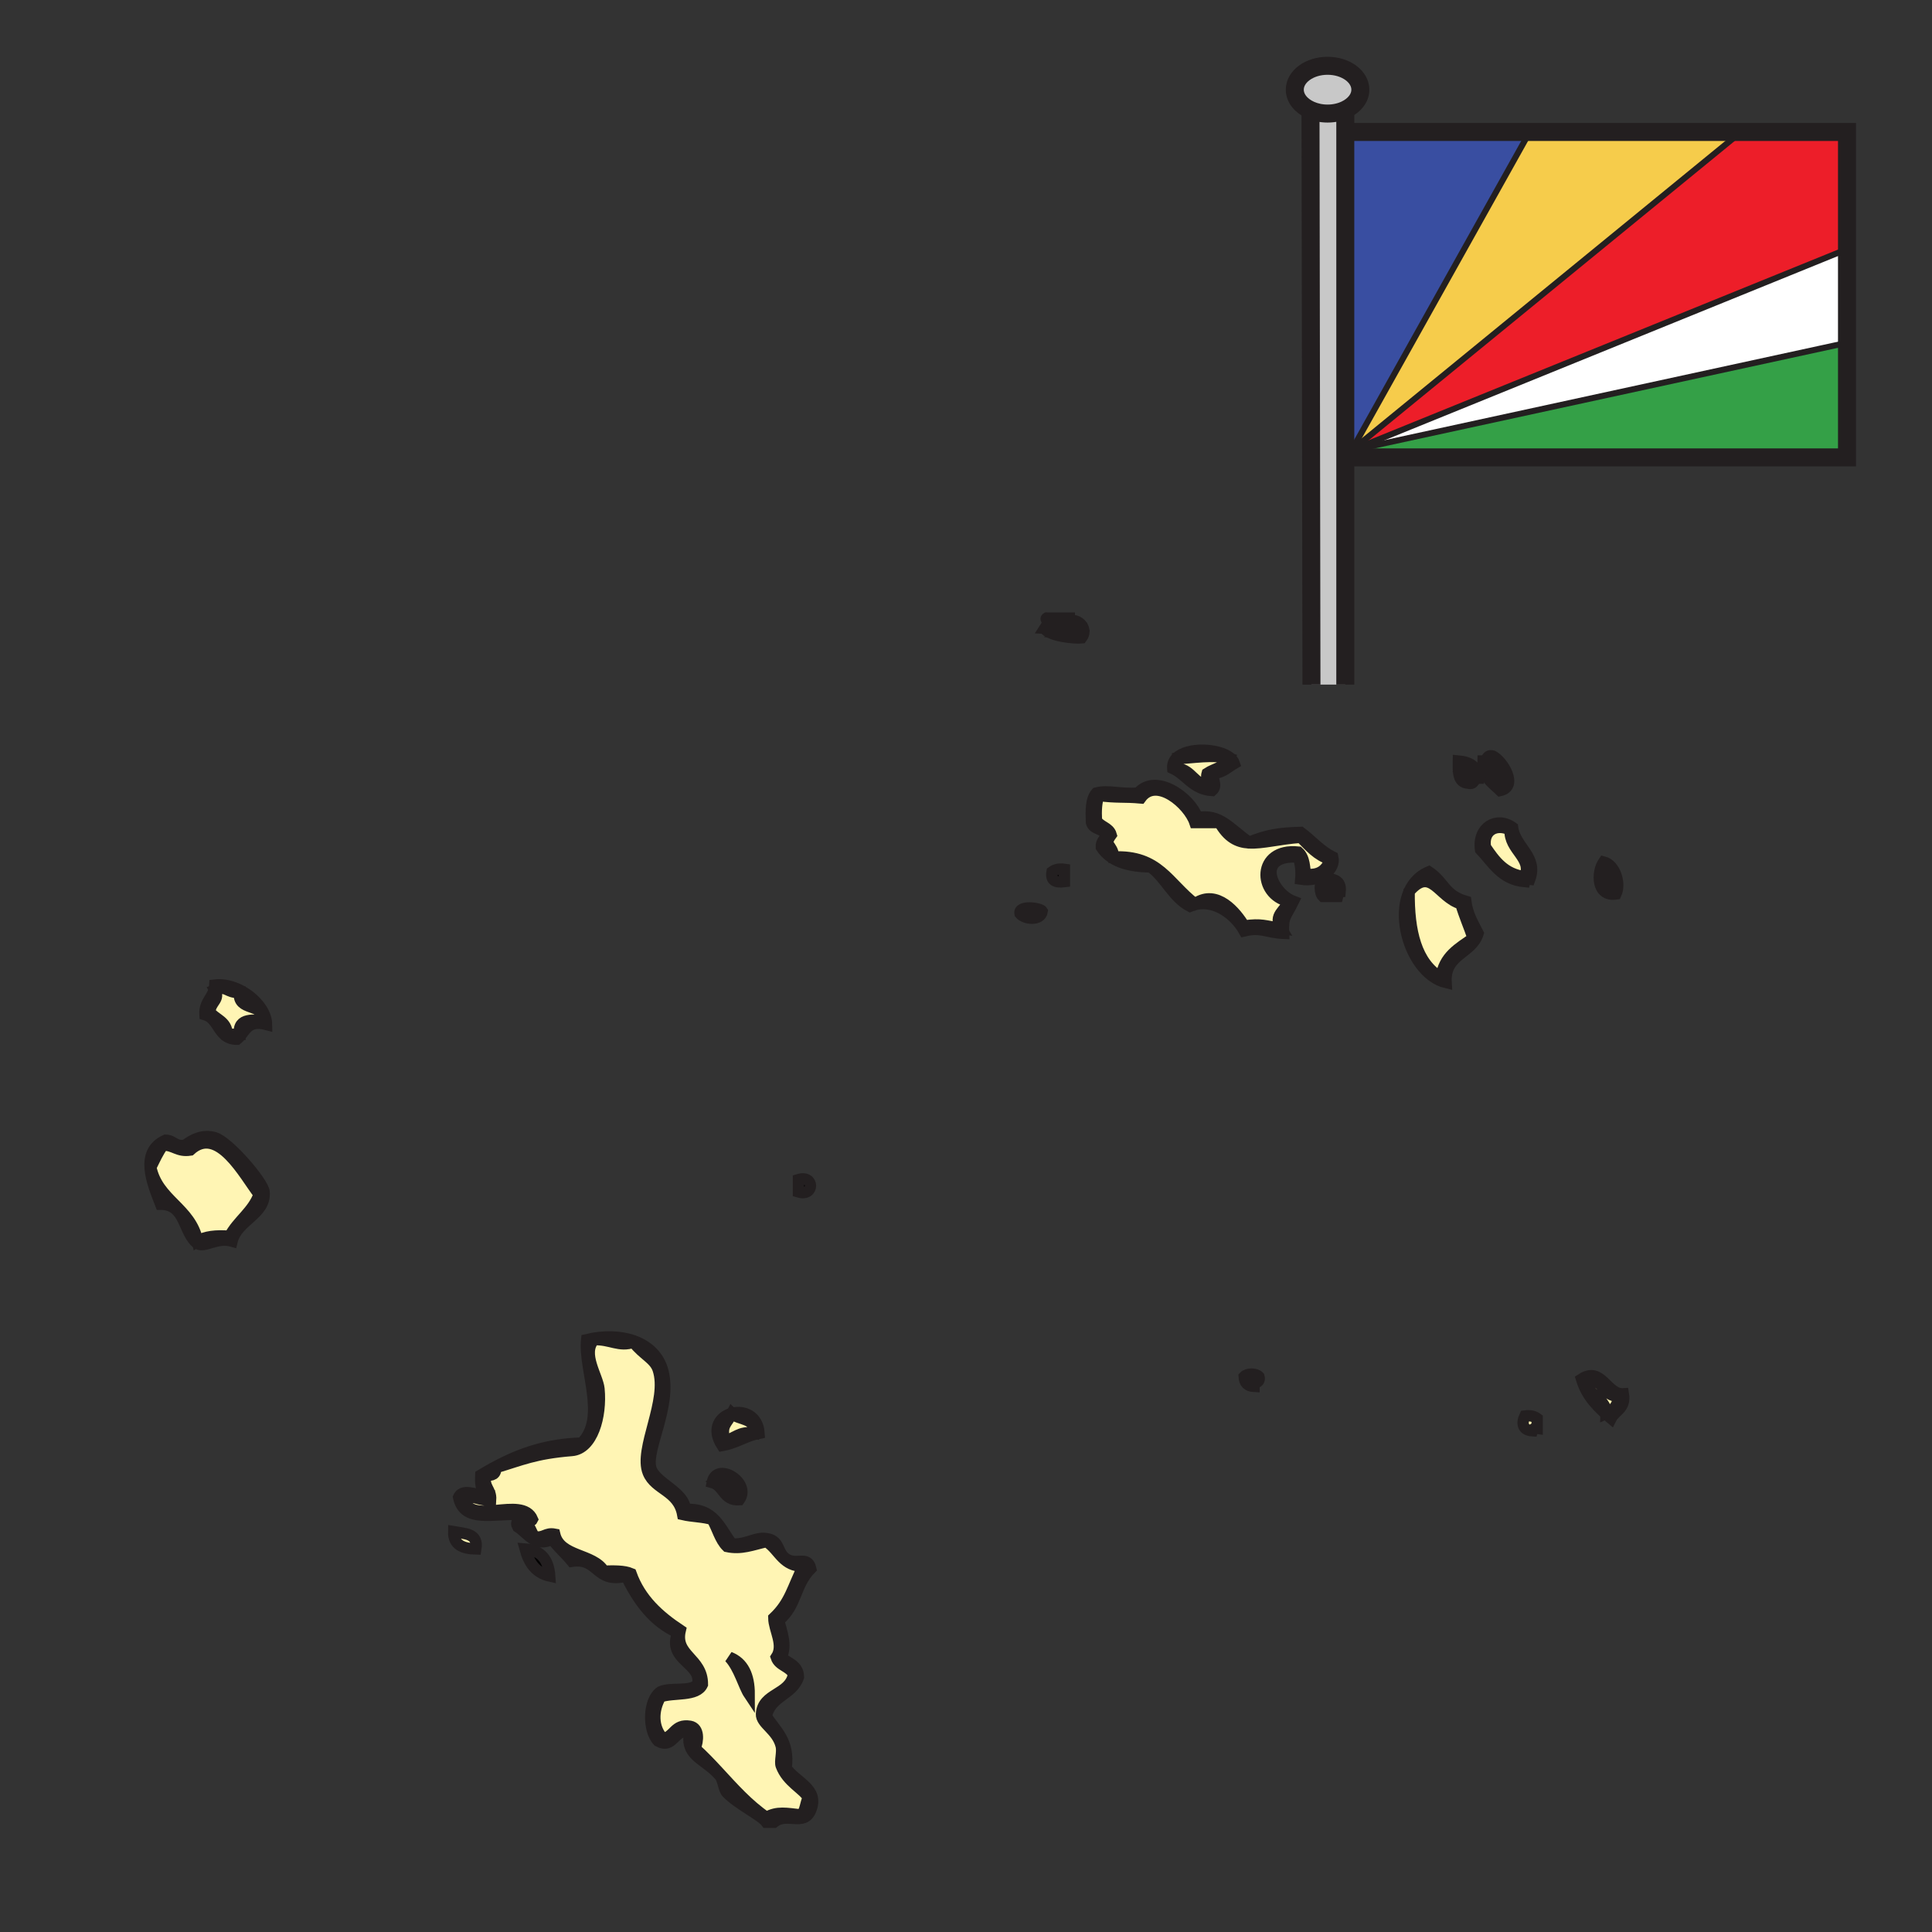 <?xml version="1.0" encoding="iso-8859-1"?>
<!-- Generator: Adobe Illustrator 12.0.1, SVG Export Plug-In . SVG Version: 6.00 Build 51448)  -->
<!DOCTYPE svg PUBLIC "-//W3C//DTD SVG 1.1//EN" "http://www.w3.org/Graphics/SVG/1.1/DTD/svg11.dtd">
<svg  version="1.1" id="Layer_1" xmlns="http://www.w3.org/2000/svg" xmlns:xlink="http://www.w3.org/1999/xlink" width="850.89" height="850.89"
	 viewBox="0 0 850.89 850.89" style="overflow:visible;enable-background:new 0 0 850.89 850.89;" xml:space="preserve">
<rect x="0" y="0" width="850.89" height="850.89" fill="#333333" stroke="none"/>
<g>
	<g>
		<g id="XMLID_1_">
			<g>
				<path style="fill:#FFFFFF;" d="M710.62,391.55c-5.17,0.84-4.24-4.43-4.33-8.68C710.78,382.72,709.58,388.25,710.62,391.55z"/>
				<path style="fill:#FFF5B4;" d="M711.71,393.72c-8.66,1.24-8.53-9.58-5.42-14.1C711.18,380.81,713.9,388.94,711.71,393.72z
					 M706.29,382.87c0.09,4.25-0.84,9.52,4.33,8.68C709.58,388.25,710.78,382.72,706.29,382.87z"/>
				<path style="fill:#FFF5B4;" d="M707.37,622.55c0.31-7.41-10.61-8.59-7.59-15.18c6.37,0.5,6.229,7.5,13.01,7.59
					C712.63,619.13,710.36,621.2,707.37,622.55z"/>
				<path d="M696.53,607.37c8.81-5.74,11.069,6.979,18.43,6.5c1.08,6.5-3.59,7.25-5.42,10.85
					C704.06,620.08,698.85,615.16,696.53,607.37z M699.78,607.37c-3.021,6.59,7.899,7.77,7.59,15.18c2.99-1.35,5.26-3.42,5.42-7.59
					C706.01,614.87,706.15,607.87,699.78,607.37z"/>
				<path style="fill:#FFF5B4;" d="M674.84,630.14c-4.16-0.25-4.81-3.22-3.26-6.51c2.52-0.34,4.17,0.18,5.42,1.09
					c0,1.45,0,2.891,0,4.34C675.74,628.88,675.07,629.3,674.84,630.14z"/>
				<path style="fill:#FFF5B4;" d="M671.58,386.13c-9.021-1.11-13.26-6.98-17.35-13.02c-1.301-7.54,4.93-10.55,10.85-7.59
					C664.64,374.44,675.08,377.69,671.58,386.13z"/>
				<path style="fill:#FFFFFF;" d="M661.82,346c-3.16-2.62-7.15-4.42-6.511-10.85c1.091,0,2.171,0,3.261,0
					C658.79,339.41,664.34,342.42,661.82,346z"/>
				<path style="fill:#FFF5B4;" d="M658.57,335.15c-1.09,0-2.17,0-3.261,0c-0.64,6.43,3.351,8.23,6.511,10.85
					C664.34,342.42,658.79,339.41,658.57,335.15z M660.74,348.17c-3.49-3.38-7.87-5.87-7.59-13.02c2.149-0.01,1.38-2.96,4.33-2.17
					C661.84,335.21,668.75,346.36,660.74,348.17z"/>
				<path d="M654.23,373.11c4.09,6.04,8.329,11.91,17.35,13.02c3.5-8.44-6.94-11.69-6.5-20.61
					C659.16,362.56,652.93,365.57,654.23,373.11z M652.06,374.2c-1.35-9.74,7.03-14.78,14.101-9.77
					c1.09,8.68,11.26,12.82,7.59,22.78c-1.26-0.18-1.93,0.24-2.17,1.08C661.29,387.38,657.52,379.94,652.06,374.2z"/>
				<path style="fill:#FFFFFF;" d="M643.38,338.41c1.29-2.26,6.65,0.49,5.43,4.33c-1.26-0.17-1.93,0.24-2.17,1.09
					C644.1,343.48,645.58,339.1,643.38,338.41z"/>
				<path style="fill:#FFF5B4;" d="M643.38,338.41c2.2,0.69,0.72,5.07,3.26,5.42c0.24-0.85,0.91-1.26,2.17-1.09
					C650.03,338.9,644.67,336.15,643.38,338.41z M646.64,344.91c-4.55-0.15-4.43-4.97-4.34-9.76c4.96,0.46,8.48,2.37,8.681,7.59
					C648.82,342.76,649.6,345.7,646.64,344.91z"/>
				<path style="fill:#FFF5B4;" d="M648.81,413.24c-6.14,4.34-13.029,7.94-14.1,17.35c-10.97-6.39-14.29-20.42-14.1-37.96
					c9.76-11.32,12.949,2.57,22.77,5.42C644.95,403.36,647.06,408.12,648.81,413.24z"/>
				<path d="M636.88,432.76c-17.64-4.22-26.82-40.62-7.59-48.8c6.85,4.57,6.82,10.28,16.26,13.01c0.73,5.78,3.26,9.76,5.431,14.1
					C648.18,420.2,636.1,420.05,636.88,432.76z M643.38,398.05c-9.82-2.85-13.01-16.74-22.77-5.42
					c-0.19,17.54,3.13,31.57,14.1,37.96c1.07-9.41,7.96-13.01,14.1-17.35C647.06,408.12,644.95,403.36,643.38,398.05z"/>
				<path style="fill:#FFFFFF;" d="M586.99,393.72c-2.73-0.26-4.49-3.2-2.17-5.43C588.58,387.53,588.71,392.1,586.99,393.72z"/>
				<path d="M586.99,393.72c1.72-1.62,1.59-6.19-2.17-5.43C582.5,390.52,584.26,393.46,586.99,393.72z M582.65,387.21
					c4.819-0.48,8.069,0.6,7.59,5.42c-1.05,0.03-0.84,1.33-1.08,2.17c-2.17,0-4.34,0-6.51,0
					C581.1,393.35,581.1,388.66,582.65,387.21z"/>
				<path style="fill:#FFF5B4;" d="M547.95,606.28c1.38-1.48,5.12-1.48,6.5,0c0.79,2.96-2.15,2.189-2.16,4.34
					C549.53,610.49,548.08,609.04,547.95,606.28z"/>
				<path style="fill:#FFF5B4;" d="M541.44,334.07c-1.641,3.78-6.49,4.35-9.761,6.51c-0.899,3.06,1.53,2.8,1.08,5.42
					c-6.96-0.27-7.66-6.8-14.1-7.59c0-1.45,0-2.9,0-4.34C524.69,333.94,534.43,332.07,541.44,334.07z"/>
				<path d="M564.21,408.9c-3.71-5.98,2.04-7.73,3.26-11.93c-13.56-2.88-14.09-23.61,4.34-21.69c2.99,2.73,2.551,7.22,3.25,9.76
					c6.5,0.72,9.25-2.31,10.851-6.51c-5.811-1.79-9.21-5.97-13.021-9.76c-9.52,0.65-16.819,2.8-22.79,2.46l0.021-0.29
					c8.14-3.25,12.86-4.04,22.77-4.34c4.78,3.54,8.5,8.13,14.101,10.85c1.3,5.21-5.221,11.19-14.101,9.76
					c0.341-3.95-0.17-7.06-1.08-9.76c-19.42-1.18-11.68,15.91-2.17,19.52c-3.42,7.04-4.659,6.3-4.34,14.1
					c-7.58-0.33-9.77-2.91-17.35-1.09c-3.88-6.97-12.4-13.61-21.16-11.7l-0.12-0.51c9.311-6.14,17.67,4.07,21.28,10.05
					C555.63,406.7,557.19,407.88,564.21,408.9z"/>
				<path d="M541.71,333.71l-0.27,0.36c-7.011-2-16.75-0.13-22.78,0l-0.5-0.21C522.92,329.03,536.46,329.54,541.71,333.71z"/>
				<path d="M531.68,340.58c3.271-2.16,8.12-2.73,9.761-6.51l0.27-0.36c0.92,0.74,1.58,1.58,1.9,2.53
					c-2.74,1.59-4.851,3.83-8.681,4.34c-1.989,1.53,1.7,5.26-1.08,7.59c-8.51-0.54-11.17-6.92-17.35-9.76
					c-0.14-1.85,0.5-3.36,1.66-4.55l0.5,0.21c0,1.44,0,2.89,0,4.34c6.439,0.79,7.14,7.32,14.1,7.59
					C533.21,343.38,530.78,343.64,531.68,340.58z"/>
				<path style="fill:#FFF5B4;" d="M567.47,396.97c-1.22,4.2-6.97,5.95-3.26,11.93c-7.02-1.02-8.58-2.2-16.26-1.08
					c-3.61-5.98-11.97-16.19-21.28-10.05c-0.14,0.09-0.27,0.18-0.41,0.28c-11.8-9.02-15.88-21.52-35.79-20.6
					c-0.43-5.82-4.729-4.75-1.09-9.76c-0.95-3.39-5.11-3.56-6.51-6.51c-0.21-4.19-0.03-7.99,1.09-10.84
					c7.84,1.07,11,0.41,18.44,1.08c6.939-9.51,21.109,2.65,23.859,10.85c3.61,0,7.23,0,10.84,0c3.73,6.52,7.87,8.66,13,8.96
					c5.971,0.34,13.271-1.81,22.79-2.46c3.811,3.79,7.21,7.97,13.021,9.76c-1.601,4.2-4.351,7.23-10.851,6.51
					c-0.699-2.54-0.26-7.03-3.25-9.76C553.38,373.36,553.91,394.09,567.47,396.97z"/>
				<path d="M550.1,371.23c-5.13-0.3-9.27-2.44-13-8.96c-3.609,0-7.229,0-10.84,0c-2.75-8.2-16.92-20.36-23.859-10.85
					c-7.44-0.67-10.601-0.01-18.44-1.08c-1.12,2.85-1.3,6.65-1.09,10.84c1.399,2.95,5.56,3.12,6.51,6.51
					c-3.64,5.01,0.66,3.94,1.09,9.76c19.91-0.92,23.99,11.58,35.79,20.6c0.141-0.1,0.271-0.19,0.41-0.28l0.12,0.51
					c-0.9,0.19-1.8,0.48-2.7,0.86c-7.59-3.98-10.63-12.51-17.35-17.35c-10.061-0.07-17.71-2.54-21.7-8.68
					c-0.16-2.7,1.71-3.36,2.17-5.42c-1.14-2.83-5.68-2.27-6.5-5.42c-0.21-5.28-0.25-10.37,2.16-13.02c5.25-1.4,10.89,0.74,18.439,0
					c7.58-8.86,22.99,1.87,26.03,10.85c9.94-1.79,13.86,4.56,22.78,10.84L550.1,371.23z"/>
				<path style="fill:#FFFFFF;" d="M477.35,278.15c0-0.16-0.01-0.31-0.029-0.46C477.34,277.84,477.35,277.99,477.35,278.15z"/>
				<path d="M477.06,276.57c0.051,0.14,0.091,0.27,0.131,0.41C477.15,276.84,477.11,276.7,477.06,276.57z"/>
				<path style="fill:#FFFFFF;" d="M475.35,279.36c0.17-1.89-0.949-3.24-2.649-4.09C474.43,275.74,475.64,277,475.35,279.36z"/>
				<path style="fill:#FFFFFF;" d="M475.28,279.84c-0.271-0.07-0.53-0.14-0.78-0.2c-3.74-1-6.43-1.92-9.31-2.49
					c1.859-1.64,5.159-2.5,7.51-1.88c1.7,0.85,2.819,2.2,2.649,4.09C475.34,279.51,475.31,279.67,475.28,279.84z"/>
				<path style="fill:#FFFFFF;" d="M465.19,277.15c2.88,0.57,5.569,1.49,9.31,2.49c-5.44-1.4-4.89-1.24-10.25-1.39
					c0.42,0,0.51-0.2,0.39-0.53C464.8,277.52,464.99,277.33,465.19,277.15z"/>
				<path style="fill:#FFF5B4;" d="M462.42,274.91c2.86-1.11,7.41-1.08,10.28,0.36c-2.351-0.62-5.65,0.24-7.51,1.88
					c-0.33-0.06-0.671-0.12-1.011-0.18C463.74,276.37,463.05,275.63,462.42,274.91z"/>
				<path d="M468.78,388.29c-3.71,0.46-6.181-0.32-5.431-4.33c1.261-0.91,2.91-1.44,5.431-1.09
					C468.78,384.68,468.78,386.49,468.78,388.29z"/>
				<path d="M464.18,276.97c0.34,0.06,0.681,0.12,1.011,0.18c-0.2,0.18-0.391,0.37-0.551,0.57
					C464.56,277.52,464.4,277.26,464.18,276.97z"/>
				<path style="fill:#FFFFFF;" d="M464.64,277.72c0.12,0.33,0.03,0.53-0.39,0.53C464.36,278.07,464.49,277.89,464.64,277.72z"/>
				<path d="M470.95,273.33c2.63-0.41,4.74,0.78,5.76,2.51c0.13,0.23,0.25,0.48,0.35,0.73c0.051,0.13,0.091,0.27,0.131,0.41
					c0.06,0.23,0.1,0.47,0.13,0.71c0.02,0.15,0.029,0.3,0.029,0.46c0,0.94-0.31,1.91-0.979,2.78c-2.8,0.3-14.15-0.64-16.44-4.24
					l0.17-0.1c1.49,0.04,2.82,0.18,4.08,0.38c0.221,0.29,0.38,0.55,0.46,0.75c-0.149,0.17-0.279,0.35-0.39,0.53
					c5.36,0.15,4.81-0.01,10.25,1.39c0.25,0.06,0.51,0.13,0.78,0.2c0.029-0.17,0.06-0.33,0.069-0.48c0.29-2.36-0.92-3.62-2.649-4.09
					c-2.87-1.44-7.42-1.47-10.28-0.36c-0.79-0.88-1.51-1.73-1.65-2.22c0.131-0.14,0.271-0.29,0.421-0.44c3.25,0,6.5,0,9.76,0
					C470.95,272.61,470.95,272.97,470.95,273.33z"/>
				<path style="fill:#FFF5B4;" d="M462.42,274.91c0.63,0.72,1.32,1.46,1.76,2.06c-1.26-0.2-2.59-0.34-4.08-0.38
					C460.53,275.88,461.36,275.31,462.42,274.91z"/>
				<path d="M459.93,276.69c-0.699-1.08-0.569-2.4,0.84-4c0.141,0.49,0.86,1.34,1.65,2.22c-1.06,0.4-1.89,0.97-2.32,1.68
					L459.93,276.69z"/>
				<path d="M449.25,402.39c-0.83-3.8,8.95-2.53,9.77-1.08C458.38,405.64,451.23,404.86,449.25,402.39z"/>
				<path d="M351.65,519.52c7.07-2.189,7.07,7.62,0,5.421C351.65,523.14,351.65,521.33,351.65,519.52z"/>
				<path d="M321.28,729.92c6.01,2.3,8.68,7.96,8.68,16.271C327.58,742.63,325.6,734.54,321.28,729.92z"/>
				<path d="M332.13,631.23c0.85-7-6.68-5.62-9.76-8.681l-0.02-0.09c5.1-1.36,11.43,1.01,11.95,8.771
					c-0.71,0.14-1.38,0.3-2.04,0.489L332.13,631.23z"/>
				<path style="fill:#FFFFFF;" d="M315.86,651.83c2.8-2.021,10.07,0.729,8.68,6.51C319.97,657.85,319.54,653.21,315.86,651.83z"/>
				<path style="fill:#FFF5B4;" d="M322.37,622.55c3.08,3.061,10.61,1.681,9.76,8.681c-6.57-1.15-8.34,2.5-13.02,3.25
					C317.54,627.33,319.95,627.36,322.37,622.55z"/>
				<path d="M319.11,634.48c4.68-0.75,6.45-4.4,13.02-3.25l0.13,0.489c-4.98,1.41-8.81,3.971-14.23,4.931
					c-4.87-7.48-0.92-12.801,4.32-14.19l0.02,0.09C319.95,627.36,317.54,627.33,319.11,634.48z"/>
				<path d="M352.73,799.33c2.09-1.53,1.97-5.271,3.26-7.59c-2.06-3.9-9.25-6.86-11.93-14.101c-0.7-1.88,0.67-5.92,0-8.68
					c-1.76-7.14-8.9-9.81-8.68-14.1c0.47-9.28,12.33-8.21,14.1-17.351c-1.44-3.62-6.34-3.779-7.59-7.59
					c3.6-5.45-1.02-11.97-1.09-17.35c7.34-6.94,8.28-13.551,13.02-22.78c-4.33,0.06-6.95-1.6-9.1-3.72l0.51-0.33
					c0.3,0.279,0.62,0.55,1,0.8c4.6,3.06,9.48-1.61,10.84,4.33c-7.17,7.26-6.07,16.229-14.1,22.78c1.12,4.84,3.78,10.859,1.09,16.27
					c2.83,2.59,7.49,3.35,7.59,8.67c-2.57,7.92-12.53,8.44-14.1,17.36c4.01,6.47,10.28,10.68,8.68,22.77
					c4.45,6.45,14.63,9.04,10.84,18.44c-2.99,7.42-10.47,0.689-16.27,5.42c-1.08,0-2.17,0-3.25,0c-2.28-3.15-12.4-7.86-17.35-13.01
					c-1.61-1.67-1.53-5.58-3.26-7.59c-0.35-0.41-0.71-0.801-1.08-1.181l0.47-0.439c6.61,7.149,13.06,14.46,21.22,20.05
					C342.25,797.66,346.43,798.64,352.73,799.33z"/>
				<path style="fill:#FFF5B4;" d="M324.54,658.34c1.39-5.78-5.88-8.53-8.68-6.51C319.54,653.21,319.97,657.85,324.54,658.34z
					 M313.69,652.92c1.78-9.38,17.31-0.1,11.93,7.59C318.61,661.01,318.81,654.31,313.69,652.92z"/>
				<path d="M338.63,677.86c4.43,1.159,3.79,5.159,6.6,7.88l-0.51,0.33c-2.4-2.37-4.21-5.311-7.17-7.12
					c-6.21,1.41-11.07,3.5-17.35,2.16c-3.11-3.03-4.23-8.061-6.51-11.92c-3.83-1.24-8.92-1.2-13.01-2.171
					c-1.95-10.64-12.06-10.77-15.19-18.439c-4.26-10.47,9.03-31.76,4.34-45.55c-1.59-4.681-6.65-6.42-10.84-11.931l0.19-0.54
					c6.39,2.301,11.15,6.851,12.82,13.551c3.81,15.25-7.55,33.97-5.42,42.3c1.71,6.729,15.16,10.67,15.18,18.439
					c12.88-0.96,15.36,8.5,20.61,15.181C329.68,680.34,333,676.38,338.63,677.86z"/>
				<path d="M231.27,682.2c7.06,0.52,10.36,4.819,10.84,11.93C235.88,692.76,232.89,688.17,231.27,682.2z"/>
				<path d="M263.8,611.71c1.18,12.09-2.96,26.39-11.93,27.11c-16.34,1.31-22.25,4.22-33.62,7.59l-0.18-0.351
					c11.15-5.979,22.94-10.09,38.14-10.5c11.17-11.27,0.76-32.26,2.17-45.55c7.57-1.79,14.89-1.58,20.8,0.55l-0.19,0.54
					c-6.14,2.29-10.25-1.38-17.36-1.09C256.04,596.15,263.25,606.04,263.8,611.71z"/>
				<path style="fill:#FFF5B4;" d="M321.28,729.92c4.32,4.62,6.3,12.71,8.68,16.271C329.96,737.88,327.29,732.22,321.28,729.92z
					 M355.99,791.74c-1.29,2.319-1.17,6.06-3.26,7.59c-6.3-0.69-10.48-1.67-15.18,1.08c-8.16-5.59-14.61-12.9-21.22-20.05
					c-3.29-3.561-6.62-7.08-10.23-10.32c1.5-3.31,1.86-9.05-2.17-9.75c-6.94-1.16-6.89,4.67-11.93,5.42
					c-4.65-4.8-4.59-12.52-1.08-18.44c5.92-2.02,15.92,0.021,18.43-5.42c0.05-11.729-12.43-12.59-9.76-23.859
					c-9.33-6.221-17.59-13.5-21.69-24.95c-3.04-1.29-7.48-1.19-11.93-1.08c-4.75-7.91-19.25-6.06-21.69-16.27
					c-4.02-0.771-4.65,1.85-8.68,1.09c-2-1.61-1.62-5.61-5.42-5.431c0.17-2,3.67-0.659,4.34-2.159
					c-4.61-10.99-28.31,3.77-30.37-9.771c5.18-0.83,6.98,1.7,11.93,1.09c0.31-4.64-3.31-5.359-2.17-10.85
					c2.84,0.31,4.67-0.391,4.34-3.25c11.37-3.37,17.28-6.28,33.62-7.59c8.97-0.721,13.11-15.021,11.93-27.11
					c-0.55-5.67-7.76-15.56-2.17-21.7c7.11-0.29,11.22,3.38,17.36,1.09c4.19,5.511,9.25,7.25,10.84,11.931
					c4.69,13.79-8.6,35.08-4.34,45.55c3.13,7.67,13.24,7.8,15.19,18.439c4.09,0.971,9.18,0.931,13.01,2.171
					c2.28,3.859,3.4,8.89,6.51,11.92c6.28,1.34,11.14-0.75,17.35-2.16c2.96,1.81,4.77,4.75,7.17,7.12c2.15,2.12,4.77,3.779,9.1,3.72
					c-4.74,9.229-5.68,15.84-13.02,22.78c0.07,5.38,4.69,11.899,1.09,17.35c1.25,3.811,6.15,3.97,7.59,7.59
					c-1.77,9.141-13.63,8.07-14.1,17.351c-0.22,4.29,6.92,6.96,8.68,14.1c0.67,2.76-0.7,6.8,0,8.68
					C346.74,784.88,353.93,787.84,355.99,791.74z"/>
				<path d="M303.93,760.29c4.03,0.7,3.67,6.44,2.17,9.75c3.61,3.24,6.94,6.76,10.23,10.32l-0.47,0.439
					c-6.35-6.479-14.54-7.979-11.93-18.35c-7.32-1.08-7.37,8.109-14.1,4.34c-4.6-4.88-4.38-17.98,1.09-21.69
					c4.4-2.1,13.23,0.221,16.26-3.25c2.49-9.27-13.62-10.56-8.67-22.779c-10.99-4.92-17.5-14.32-22.78-24.94
					c-13.55,3.42-11.94-8.3-23.86-6.51c-2.75-3.39-6.11-6.18-8.67-9.76c-7.41,3.909-10.95-2.82-15.19-5.42
					c-2.44-4.28,6.65-4.811,1.09-5.421c-11.81-0.64-24.76,3.891-27.12-7.6c2.26-4.72,9.17,0.63,11.93-2.17
					c-2.2-1.04-2.34-4.16-2.16-7.59c2.1-1.26,4.2-2.47,6.32-3.601l0.18,0.351c0.33,2.859-1.5,3.56-4.34,3.25
					c-1.14,5.49,2.48,6.21,2.17,10.85c-4.95,0.61-6.75-1.92-11.93-1.09c2.06,13.54,25.76-1.22,30.37,9.771
					c-0.67,1.5-4.17,0.159-4.34,2.159c3.8-0.18,3.42,3.82,5.42,5.431c4.03,0.76,4.66-1.86,8.68-1.09
					c2.44,10.21,16.94,8.359,21.69,16.27c4.45-0.11,8.89-0.21,11.93,1.08c4.1,11.45,12.36,18.729,21.69,24.95
					c-2.67,11.27,9.81,12.13,9.76,23.859c-2.51,5.44-12.51,3.4-18.43,5.42c-3.51,5.921-3.57,13.641,1.08,18.44
					C297.04,764.96,296.99,759.13,303.93,760.29z"/>
				<path style="fill:#FFF5B4;" d="M199.82,674.61c4.9,0.88,10.94,0.62,9.76,7.59C203.95,682.04,199.69,680.51,199.82,674.61z"/>
				<path style="fill:#FFF5B4;" d="M94.62,436.01c5.44-2.22,5.04,1.33,10.84,1.09c-0.93,8.521,10.67,4.521,10.85,11.931
					c-3.86,0.819-11.7-1.511-10.85,6.5c-1.81,0-3.61,0-5.42,0c-0.05-5.73-5.06-6.5-7.59-9.761
					C92.55,441.14,97.14,440.35,94.62,436.01z"/>
				<path d="M105.46,455.53c-0.85-8.011,6.99-5.681,10.85-6.5c-0.18-7.41-11.78-3.41-10.85-11.931c-5.8,0.24-5.4-3.31-10.84-1.09
					c2.52,4.34-2.07,5.13-2.17,9.76c2.53,3.261,7.54,4.03,7.59,9.761C101.85,455.53,103.65,455.53,105.46,455.53z M94.62,433.84
					c10.32-1.26,22.67,8.47,22.77,17.36c-8.85-2.351-9.39,3.62-13.01,6.5c-8.35,0.04-7.71-8.92-14.1-10.84
					C89.94,440.74,94.35,439.36,94.62,433.84z"/>
				<path style="fill:#FFF5B4;" d="M114.14,526.03c-2.79,7.7-9.39,11.58-13.02,18.439c-5.86-0.439-10.8,0.03-14.1,2.16
					c-2.96-14.75-17.57-17.85-20.6-32.53c1.69-3.369,3.22-6.909,5.42-9.76c4.82-0.12,6.37,3.03,11.93,2.17
					C96.15,495.15,107.59,517.59,114.14,526.03z"/>
				<path d="M114.14,526.03c-6.55-8.44-17.99-30.88-30.37-19.521c-5.56,0.86-7.11-2.29-11.93-2.17c-2.2,2.851-3.73,6.391-5.42,9.76
					c3.03,14.681,17.64,17.78,20.6,32.53c3.3-2.13,8.24-2.6,14.1-2.16C104.75,537.61,111.35,533.73,114.14,526.03z M116.31,524.94
					c0.84,9.92-11.84,12.39-14.1,21.689c-6.66-1.91-12.14,3-15.19,1.09c-6.44-4.76-5.06-17.35-16.26-17.35
					c-3.73-9.54-9.32-22.97,2.17-28.2c3.55,0.061,4.14,3.08,8.67,2.17c3.38-2.57,7.86-4.82,13.02-3.26
					C100.81,502.96,115.95,520.75,116.31,524.94z"/>
			</g>
			<g>
				<path style="fill:none;stroke:#231F20;stroke-width:5;" d="M476.71,275.84c-0.06-0.11-0.12-0.2-0.19-0.3"/>
				<path style="fill:none;stroke:#231F20;stroke-width:5;" d="M477.35,278.15c0-0.16-0.01-0.31-0.029-0.46"/>
				<path style="fill:none;stroke:#231F20;stroke-width:5;" d="M464.25,278.25c0.42,0,0.51-0.2,0.39-0.53
					c-0.08-0.2-0.239-0.46-0.46-0.75c-0.439-0.6-1.13-1.34-1.76-2.06c-0.79-0.88-1.51-1.73-1.65-2.22
					c-0.069-0.27,0.03-0.44,0.421-0.44"/>
				<path style="fill:none;stroke:#231F20;stroke-width:5;" d="M460.77,272.69c0.131-0.14,0.271-0.29,0.421-0.44
					c3.25,0,6.5,0,9.76,0c0,0.36,0,0.72,0,1.08c2.63-0.41,4.74,0.78,5.76,2.51c0.13,0.23,0.25,0.48,0.35,0.73
					c0.051,0.14,0.091,0.27,0.131,0.41c0.06,0.23,0.1,0.47,0.13,0.71c0.02,0.15,0.029,0.3,0.029,0.46c0,0.94-0.31,1.91-0.979,2.78
					c-2.8,0.3-14.15-0.64-16.44-4.24"/>
				<path style="fill:none;stroke:#231F20;stroke-width:5;" d="M472.7,275.27c-2.87-1.44-7.42-1.47-10.28-0.36
					c-1.06,0.4-1.89,0.97-2.32,1.68c1.49,0.04,2.82,0.18,4.08,0.38c0.34,0.06,0.681,0.12,1.011,0.18"/>
				<path style="fill:none;stroke:#231F20;stroke-width:5;" d="M475.35,279.36c-0.01,0.15-0.04,0.31-0.069,0.48
					c-0.271-0.07-0.53-0.14-0.78-0.2c-5.44-1.4-4.89-1.24-10.25-1.39c0.11-0.18,0.24-0.36,0.39-0.53c0.16-0.2,0.351-0.39,0.551-0.57
					c1.859-1.64,5.159-2.5,7.51-1.88C474.43,275.74,475.64,277,475.35,279.36z"/>
				<path style="fill:none;stroke:#231F20;stroke-width:5;" d="M541.71,333.71c0.92,0.74,1.58,1.58,1.9,2.53
					c-2.74,1.59-4.851,3.83-8.681,4.34c-1.989,1.53,1.7,5.26-1.08,7.59c-8.51-0.54-11.17-6.92-17.35-9.76
					c-0.14-1.85,0.5-3.36,1.66-4.55C522.92,329.03,536.46,329.54,541.71,333.71z"/>
				<path style="fill:none;stroke:#231F20;stroke-width:5;" d="M541.44,334.07c-1.641,3.78-6.49,4.35-9.761,6.51
					c-0.899,3.06,1.53,2.8,1.08,5.42c-6.96-0.27-7.66-6.8-14.1-7.59c0-1.45,0-2.9,0-4.34C524.69,333.94,534.43,332.07,541.44,334.07
					z"/>
				<path style="fill:none;stroke:#231F20;stroke-width:5;" d="M657.48,332.98c4.359,2.23,11.27,13.38,3.26,15.19
					c-3.49-3.38-7.87-5.87-7.59-13.02C655.3,335.14,654.53,332.19,657.48,332.98z"/>
				<path style="fill:none;stroke:#231F20;stroke-width:5;" d="M642.3,335.15c4.96,0.46,8.48,2.37,8.681,7.59
					c-2.16,0.02-1.381,2.96-4.341,2.17C642.09,344.76,642.21,339.94,642.3,335.15z"/>
				<path style="fill:none;stroke:#231F20;stroke-width:5;" d="M655.31,335.15c1.091,0,2.171,0,3.261,0
					c0.22,4.26,5.77,7.27,3.25,10.85C658.66,343.38,654.67,341.58,655.31,335.15z"/>
				<path style="fill:none;stroke:#231F20;stroke-width:5;" d="M643.38,338.41c1.29-2.26,6.65,0.49,5.43,4.33
					c-1.26-0.17-1.93,0.24-2.17,1.09C644.1,343.48,645.58,339.1,643.38,338.41z"/>
				<path style="fill:none;stroke:#231F20;stroke-width:5;" d="M526.79,398.28c-0.9,0.19-1.8,0.48-2.7,0.86
					c-7.59-3.98-10.63-12.51-17.35-17.35c-10.061-0.07-17.71-2.54-21.7-8.68c-0.16-2.7,1.71-3.36,2.17-5.42
					c-1.14-2.83-5.68-2.27-6.5-5.42c-0.21-5.28-0.25-10.37,2.16-13.02c5.25-1.4,10.89,0.74,18.439,0
					c7.58-8.86,22.99,1.87,26.03,10.85c9.94-1.79,13.86,4.56,22.78,10.84c8.14-3.25,12.86-4.04,22.77-4.34
					c4.78,3.54,8.5,8.13,14.101,10.85c1.3,5.21-5.221,11.19-14.101,9.76c0.341-3.95-0.17-7.06-1.08-9.76
					c-19.42-1.18-11.68,15.91-2.17,19.52c-3.42,7.04-4.659,6.3-4.34,14.1c-7.58-0.33-9.77-2.91-17.35-1.09
					C544.07,403.01,535.55,396.37,526.79,398.28z"/>
				<path style="fill:none;stroke:#231F20;stroke-width:5;" d="M526.67,397.77c-0.14,0.09-0.27,0.18-0.41,0.28
					c-11.8-9.02-15.88-21.52-35.79-20.6c-0.43-5.82-4.729-4.75-1.09-9.76c-0.95-3.39-5.11-3.56-6.51-6.51
					c-0.21-4.19-0.03-7.99,1.09-10.84c7.84,1.07,11,0.41,18.44,1.08c6.939-9.51,21.109,2.65,23.859,10.85c3.61,0,7.23,0,10.84,0
					c3.73,6.52,7.87,8.66,13,8.96c5.971,0.34,13.271-1.81,22.79-2.46c3.811,3.79,7.21,7.97,13.021,9.76
					c-1.601,4.2-4.351,7.23-10.851,6.51c-0.699-2.54-0.26-7.03-3.25-9.76c-18.43-1.92-17.899,18.81-4.34,21.69
					c-1.22,4.2-6.97,5.95-3.26,11.93c-7.02-1.02-8.58-2.2-16.26-1.08C544.34,401.84,535.98,391.63,526.67,397.77z"/>
				<path style="fill:none;stroke:#231F20;stroke-width:5;" d="M673.75,387.21c-1.26-0.18-1.93,0.24-2.17,1.08
					c-10.29-0.91-14.061-8.35-19.521-14.09c-1.35-9.74,7.03-14.78,14.101-9.77C667.25,373.11,677.42,377.25,673.75,387.21z"/>
				<path style="fill:none;stroke:#231F20;stroke-width:5;" d="M665.08,365.52c-0.44,8.92,10,12.17,6.5,20.61
					c-9.021-1.11-13.26-6.98-17.35-13.02C652.93,365.57,659.16,362.56,665.08,365.52z"/>
				<path style="fill:none;stroke:#231F20;stroke-width:5;" d="M711.71,393.72c-8.66,1.24-8.53-9.58-5.42-14.1
					C711.18,380.81,713.9,388.94,711.71,393.72z"/>
				<path style="fill:none;stroke:#231F20;stroke-width:5;" d="M706.29,382.87c4.49-0.15,3.29,5.38,4.33,8.68
					C705.45,392.39,706.38,387.12,706.29,382.87z"/>
				<path style="fill:none;stroke:#231F20;stroke-width:5;" d="M629.29,383.96c6.85,4.57,6.82,10.28,16.26,13.01
					c0.73,5.78,3.26,9.76,5.431,14.1c-2.801,9.13-14.881,8.98-14.101,21.69C619.24,428.54,610.06,392.14,629.29,383.96z"/>
				<path style="fill:none;stroke:#231F20;stroke-width:5;" d="M582.65,387.21c4.819-0.48,8.069,0.6,7.59,5.42
					c-1.05,0.03-0.84,1.33-1.08,2.17c-2.17,0-4.34,0-6.51,0C581.1,393.35,581.1,388.66,582.65,387.21z"/>
				<path style="fill:none;stroke:#231F20;stroke-width:5;" d="M643.38,398.05c1.57,5.31,3.68,10.07,5.43,15.19
					c-6.14,4.34-13.029,7.94-14.1,17.35c-10.97-6.39-14.29-20.42-14.1-37.96C630.37,381.31,633.56,395.2,643.38,398.05z"/>
				<path style="fill:none;stroke:#231F20;stroke-width:5;" d="M584.82,388.29c3.76-0.76,3.89,3.81,2.17,5.43
					C584.26,393.46,582.5,390.52,584.82,388.29z"/>
				<path style="fill:none;stroke:#231F20;stroke-width:5;" d="M449.25,402.39c-0.83-3.8,8.95-2.53,9.77-1.08
					C458.38,405.64,451.23,404.86,449.25,402.39z"/>
				<path style="fill:none;stroke:#231F20;stroke-width:5;" d="M117.39,451.2c-8.85-2.351-9.39,3.62-13.01,6.5
					c-8.35,0.04-7.71-8.92-14.1-10.84c-0.34-6.12,4.07-7.5,4.34-13.021C104.94,432.58,117.29,442.31,117.39,451.2z"/>
				<path style="fill:none;stroke:#231F20;stroke-width:5;" d="M116.31,449.03c-3.86,0.819-11.7-1.511-10.85,6.5
					c-1.81,0-3.61,0-5.42,0c-0.05-5.73-5.06-6.5-7.59-9.761c0.1-4.63,4.69-5.42,2.17-9.76c5.44-2.22,5.04,1.33,10.84,1.09
					C104.53,445.62,116.13,441.62,116.31,449.03z"/>
				<path style="fill:none;stroke:#231F20;stroke-width:5;" d="M102.21,546.63c-6.66-1.91-12.14,3-15.19,1.09
					c-6.44-4.76-5.06-17.35-16.26-17.35c-3.73-9.54-9.32-22.97,2.17-28.2c3.55,0.061,4.14,3.08,8.67,2.17
					c3.38-2.57,7.86-4.82,13.02-3.26c6.19,1.88,21.33,19.67,21.69,23.86C117.15,534.86,104.47,537.33,102.21,546.63z"/>
				<path style="fill:none;stroke:#231F20;stroke-width:5;" d="M114.14,526.03c-2.79,7.7-9.39,11.58-13.02,18.439
					c-5.86-0.439-10.8,0.03-14.1,2.16c-2.96-14.75-17.57-17.85-20.6-32.53c1.69-3.369,3.22-6.909,5.42-9.76
					c4.82-0.12,6.37,3.03,11.93,2.17C96.15,495.15,107.59,517.59,114.14,526.03z"/>
				<path style="fill:none;stroke:#231F20;stroke-width:5;" d="M345.23,685.74c0.3,0.279,0.62,0.55,1,0.8
					c4.6,3.06,9.48-1.61,10.84,4.33c-7.17,7.26-6.07,16.229-14.1,22.78c1.12,4.84,3.78,10.859,1.09,16.27
					c2.83,2.59,7.49,3.35,7.59,8.67c-2.57,7.92-12.53,8.44-14.1,17.36c4.01,6.47,10.28,10.68,8.68,22.77
					c4.45,6.45,14.63,9.04,10.84,18.44c-2.99,7.42-10.47,0.689-16.27,5.42c-1.08,0-2.17,0-3.25,0c-2.28-3.15-12.4-7.86-17.35-13.01
					c-1.61-1.67-1.53-5.58-3.26-7.59c-0.35-0.41-0.71-0.801-1.08-1.181c-6.35-6.479-14.54-7.979-11.93-18.35
					c-7.32-1.08-7.37,8.109-14.1,4.34c-4.6-4.88-4.38-17.98,1.09-21.69c4.4-2.1,13.23,0.221,16.26-3.25
					c2.49-9.27-13.62-10.56-8.67-22.779c-10.99-4.92-17.5-14.32-22.78-24.94c-13.55,3.42-11.94-8.3-23.86-6.51
					c-2.75-3.39-6.11-6.18-8.67-9.76c-7.41,3.909-10.95-2.82-15.19-5.42c-2.44-4.28,6.65-4.811,1.09-5.421
					c-11.81-0.64-24.76,3.891-27.12-7.6c2.26-4.72,9.17,0.63,11.93-2.17c-2.2-1.04-2.34-4.16-2.16-7.59
					c2.1-1.26,4.2-2.47,6.32-3.601c11.15-5.979,22.94-10.09,38.14-10.5c11.17-11.27,0.76-32.26,2.17-45.55
					c7.57-1.79,14.89-1.58,20.8,0.55c6.39,2.301,11.15,6.851,12.82,13.551c3.81,15.25-7.55,33.97-5.42,42.3
					c1.71,6.729,15.16,10.67,15.18,18.439c12.88-0.96,15.36,8.5,20.61,15.181c7.31,0.31,10.63-3.65,16.26-2.17
					C343.06,679.02,342.42,683.02,345.23,685.74z"/>
				<path style="fill:none;stroke:#231F20;stroke-width:5;" d="M278.99,591.1c4.19,5.511,9.25,7.25,10.84,11.931
					c4.69,13.79-8.6,35.08-4.34,45.55c3.13,7.67,13.24,7.8,15.19,18.439c4.09,0.971,9.18,0.931,13.01,2.171
					c2.28,3.859,3.4,8.89,6.51,11.92c6.28,1.34,11.14-0.75,17.35-2.16c2.96,1.81,4.77,4.75,7.17,7.12c2.15,2.12,4.77,3.779,9.1,3.72
					c-4.74,9.229-5.68,15.84-13.02,22.78c0.07,5.38,4.69,11.899,1.09,17.35c1.25,3.811,6.15,3.97,7.59,7.59
					c-1.77,9.141-13.63,8.07-14.1,17.351c-0.22,4.29,6.92,6.96,8.68,14.1c0.67,2.76-0.7,6.8,0,8.68
					c2.68,7.24,9.87,10.2,11.93,14.101c-1.29,2.319-1.17,6.06-3.26,7.59c-6.3-0.69-10.48-1.67-15.18,1.08
					c-8.16-5.59-14.61-12.9-21.22-20.05c-3.29-3.561-6.62-7.08-10.23-10.32c1.5-3.31,1.86-9.05-2.17-9.75
					c-6.94-1.16-6.89,4.67-11.93,5.42c-4.65-4.8-4.59-12.52-1.08-18.44c5.92-2.02,15.92,0.021,18.43-5.42
					c0.05-11.729-12.43-12.59-9.76-23.859c-9.33-6.221-17.59-13.5-21.69-24.95c-3.04-1.29-7.48-1.19-11.93-1.08
					c-4.75-7.91-19.25-6.06-21.69-16.27c-4.02-0.771-4.65,1.85-8.68,1.09c-2-1.61-1.62-5.61-5.42-5.431
					c0.17-2,3.67-0.659,4.34-2.159c-4.61-10.99-28.31,3.77-30.37-9.771c5.18-0.83,6.98,1.7,11.93,1.09
					c0.31-4.64-3.31-5.359-2.17-10.85c2.84,0.31,4.67-0.391,4.34-3.25c11.37-3.37,17.28-6.28,33.62-7.59
					c8.97-0.721,13.11-15.021,11.93-27.11c-0.55-5.67-7.76-15.56-2.17-21.7C268.74,589.72,272.85,593.39,278.99,591.1z"/>
				<path style="fill:none;stroke:#231F20;stroke-width:5;" d="M714.96,613.87c1.08,6.5-3.59,7.25-5.42,10.85
					c-5.48-4.64-10.69-9.56-13.01-17.35C705.34,601.63,707.6,614.35,714.96,613.87z"/>
				<path style="fill:none;stroke:#231F20;stroke-width:5;" d="M707.37,622.55c0.31-7.41-10.61-8.59-7.59-15.18
					c6.37,0.5,6.229,7.5,13.01,7.59C712.63,619.13,710.36,621.2,707.37,622.55z"/>
				<path style="fill:none;stroke:#231F20;stroke-width:5;" d="M322.35,622.46c5.1-1.36,11.43,1.01,11.95,8.771
					c-0.71,0.14-1.38,0.3-2.04,0.489c-4.98,1.41-8.81,3.971-14.23,4.931C313.16,629.17,317.11,623.85,322.35,622.46z"/>
				<path style="fill:none;stroke:#231F20;stroke-width:5;" d="M322.37,622.55c3.08,3.061,10.61,1.681,9.76,8.681
					c-6.57-1.15-8.34,2.5-13.02,3.25C317.54,627.33,319.95,627.36,322.37,622.55z"/>
				<path style="fill:none;stroke:#231F20;stroke-width:5;" d="M325.62,660.51c-7.01,0.5-6.81-6.2-11.93-7.59
					C315.47,643.54,331,652.82,325.62,660.51z"/>
				<path style="fill:none;stroke:#231F20;stroke-width:5;" d="M315.86,651.83c2.8-2.021,10.07,0.729,8.68,6.51
					C319.97,657.85,319.54,653.21,315.86,651.83z"/>
				<path style="fill:none;stroke:#231F20;stroke-width:5;" d="M321.28,729.92c6.01,2.3,8.68,7.96,8.68,16.271
					C327.58,742.63,325.6,734.54,321.28,729.92z"/>
				<path style="fill:none;stroke:#231F20;stroke-width:5;" d="M231.27,682.2c7.06,0.52,10.36,4.819,10.84,11.93
					C235.88,692.76,232.89,688.17,231.27,682.2z"/>
				<path style="fill:none;stroke:#231F20;stroke-width:5;" d="M468.78,382.87c0,1.81,0,3.62,0,5.42
					c-3.71,0.46-6.181-0.32-5.431-4.33C464.61,383.05,466.26,382.52,468.78,382.87z"/>
				<path style="fill:none;stroke:#231F20;stroke-width:5;" d="M351.65,524.94c0-1.801,0-3.61,0-5.421
					C358.72,517.33,358.72,527.14,351.65,524.94z"/>
				<path style="fill:none;stroke:#231F20;stroke-width:5;" d="M554.45,606.28c0.79,2.96-2.15,2.189-2.16,4.34
					c-2.76-0.13-4.21-1.58-4.34-4.34C549.33,604.8,553.07,604.8,554.45,606.28z"/>
				<path style="fill:none;stroke:#231F20;stroke-width:5;" d="M671.58,623.63c2.52-0.34,4.17,0.18,5.42,1.09c0,1.45,0,2.891,0,4.34
					c-1.26-0.18-1.93,0.24-2.16,1.08C670.68,629.89,670.03,626.92,671.58,623.63z"/>
				<path style="fill:none;stroke:#231F20;stroke-width:5;" d="M199.82,674.61c4.9,0.88,10.94,0.62,9.76,7.59
					C203.95,682.04,199.69,680.51,199.82,674.61z"/>
			</g>
		</g>
	</g>
</g>
<rect x="0.25" y="0.25" style="fill-rule:evenodd;clip-rule:evenodd;fill:none;" width="850.394" height="850.394"/>
<g id="XMLID_8_">
	<g>
		<polygon style="fill:#FFFFFF;" points="813.452,110.067 813.452,150.97 595.282,198.364 812.63,110.067 		"/>
		<polygon style="fill:#ED1E29;" points="813.452,72.129 813.452,110.067 812.63,110.067 595.282,198.364 765.085,59.503 
			765.085,58.122 813.452,58.122 		"/>
		<polygon style="fill:#F6CC4B;" points="765.085,58.122 765.085,59.503 595.282,198.364 673.697,58.122 		"/>
		<polygon style="fill:#394EA1;" points="673.697,58.122 595.282,198.364 594.712,198.368 593.426,58.122 		"/>
		<path style="fill:#C8C8C8;" d="M577.17,48.474c-4.147-1.845-6.917-5.177-6.917-8.981c0-5.811,6.464-10.52,14.434-10.52
			c7.973,0,14.437,4.709,14.437,10.52c0,3.713-2.642,6.977-6.63,8.849c-2.249,1.057-4.932,1.672-7.807,1.672
			C581.932,50.013,579.358,49.451,577.17,48.474z"/>
		<polygon style="fill:#34A047;" points="594.712,198.368 595.282,198.364 813.452,150.97 813.452,201.447 594.738,201.447 		"/>
		<path style="fill:#C8C8C8;" d="M592.493,48.341v253.18h-14.901L577.17,48.474c2.188,0.977,4.762,1.54,7.517,1.54
			C587.562,50.013,590.244,49.398,592.493,48.341z"/>
	</g>
	<g>
		<polyline style="fill:none;stroke:#231F20;stroke-width:7.924;" points="593.426,58.122 673.697,58.122 765.085,58.122 
			813.452,58.122 813.452,72.129 813.452,110.067 813.452,150.97 813.452,201.447 594.738,201.447 		"/>
		<path style="fill:none;stroke:#231F20;stroke-width:7.924;" d="M577.17,48.474c-4.147-1.845-6.917-5.177-6.917-8.981
			c0-5.811,6.464-10.52,14.434-10.52c7.973,0,14.437,4.709,14.437,10.52c0,3.713-2.642,6.977-6.63,8.849
			c-2.249,1.057-4.932,1.672-7.807,1.672C581.932,50.013,579.358,49.451,577.17,48.474z"/>
		<polyline style="fill:none;stroke:#231F20;stroke-width:7.924;" points="577.17,48.183 577.17,48.474 577.592,301.521 		"/>
		<polyline style="fill:none;stroke:#231F20;stroke-width:7.924;" points="592.493,47.655 592.493,48.341 592.493,301.521 		"/>
		<polyline style="fill:none;stroke:#231F20;stroke-width:5.283;" points="812.162,72.857 813.452,72.129 814.211,71.699 		"/>
		<polyline style="fill:none;stroke:#231F20;stroke-width:2.641;" points="595.282,198.364 673.697,58.122 673.769,57.994 		"/>
		<line style="fill:none;stroke:#231F20;stroke-width:2.641;" x1="595.282" y1="198.364" x2="765.085" y2="59.503"/>
		<line style="fill:none;stroke:#231F20;stroke-width:2.641;" x1="595.282" y1="198.364" x2="812.63" y2="110.067"/>
		<polyline style="fill:none;stroke:#231F20;stroke-width:2.641;" points="595.282,198.364 813.452,150.97 814.14,150.819 		"/>
	</g>
</g>
<rect x="534.66" y="36.25" style="fill:none;" width="262.59" height="262.59"/>
</svg>
